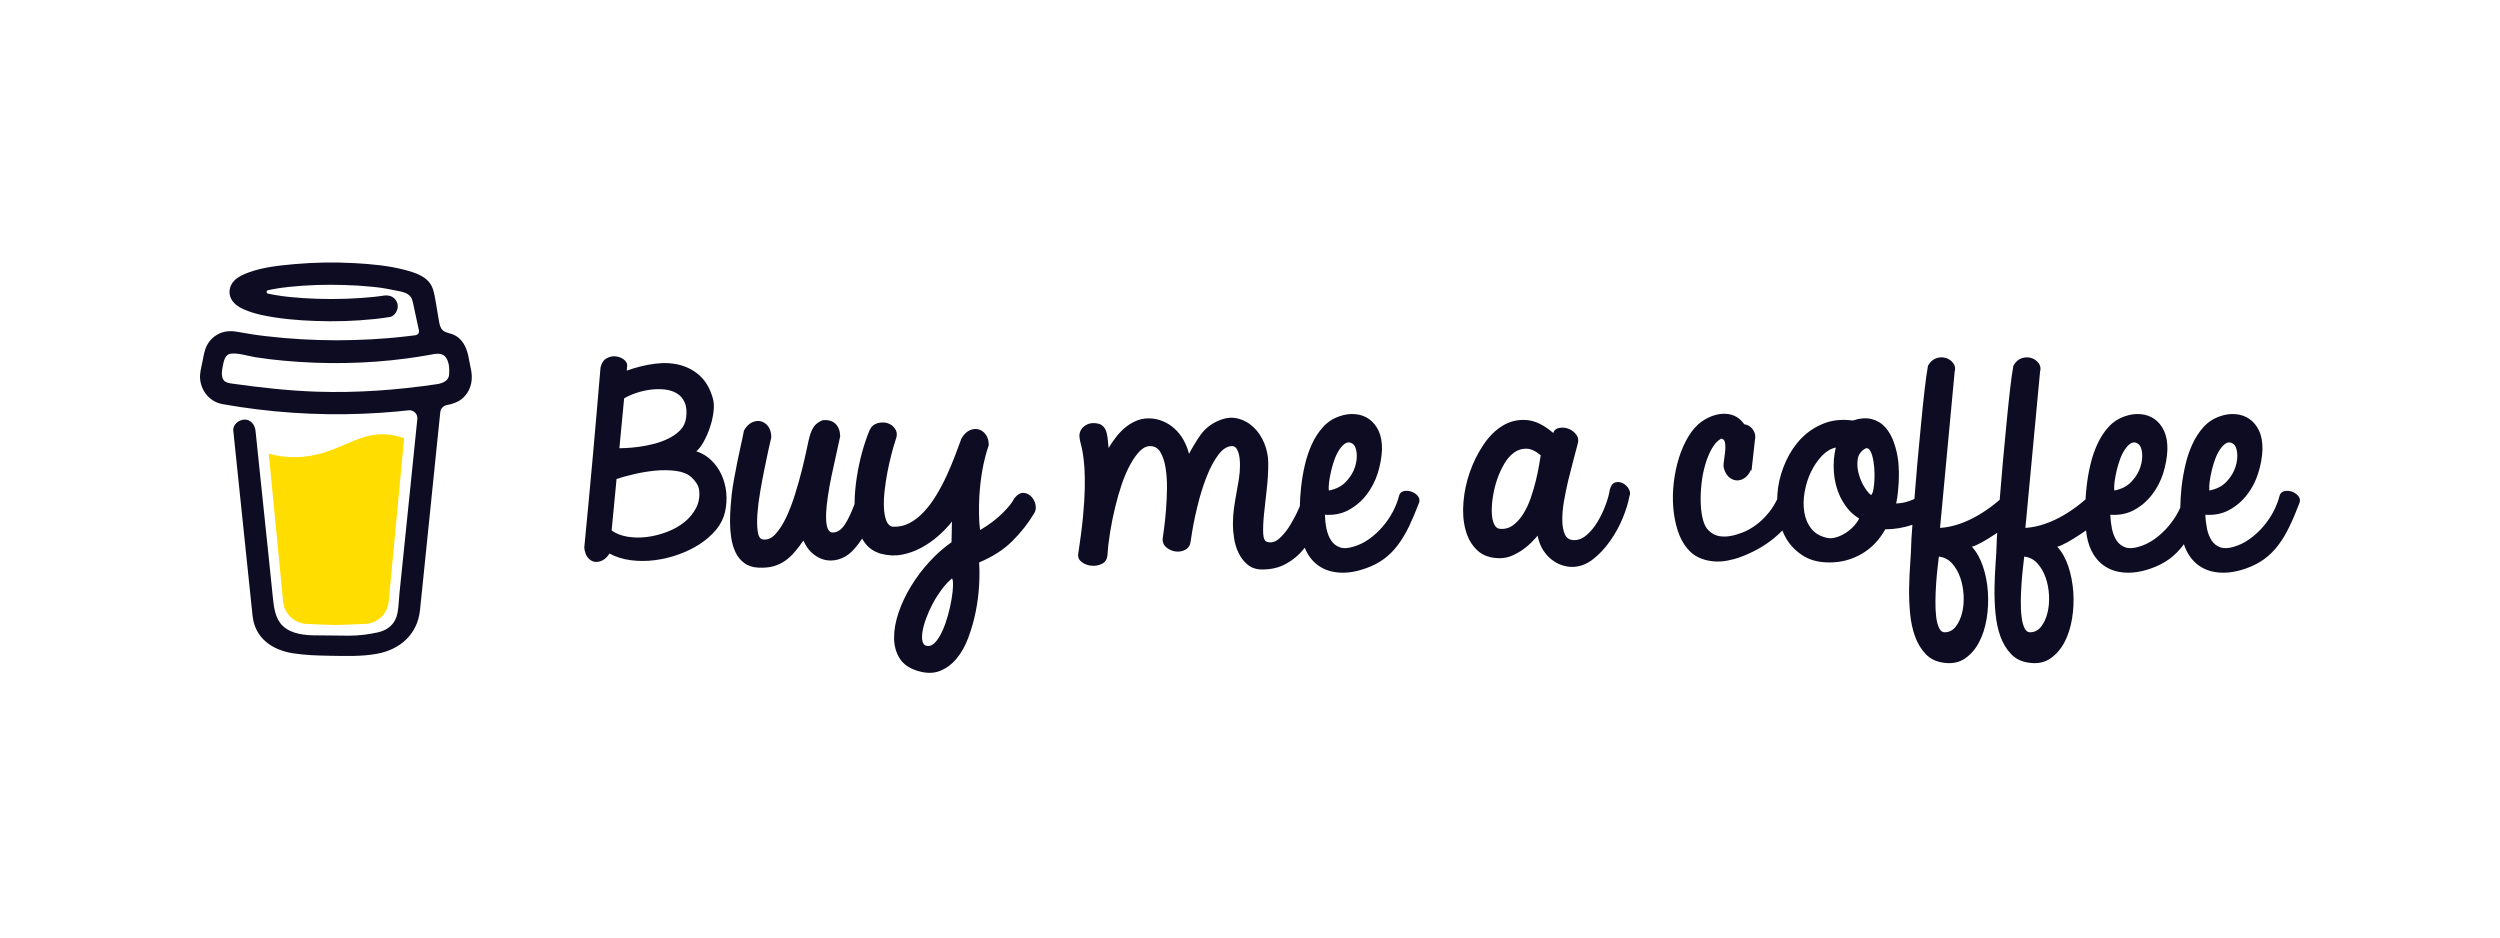 <?xml version="1.0" encoding="UTF-8"?>
<svg xmlns="http://www.w3.org/2000/svg" xmlns:xlink="http://www.w3.org/1999/xlink" width="200px" height="75px" viewBox="0 0 200 75" version="1.1">
<g id="surface1">
<rect x="0" y="0" width="200" height="75" style="fill:rgb(100%,100%,100%);fill-opacity:1;stroke:none;"/>
<path style=" stroke:none;fill-rule:evenodd;fill:rgb(5.098%,4.706%,13.725%);fill-opacity:1;" d="M 55.684 40.645 C 55.457 41.074 55.148 41.453 54.75 41.77 C 54.355 42.09 53.891 42.352 53.363 42.551 C 52.836 42.754 52.305 42.887 51.77 42.957 C 51.234 43.023 50.715 43.02 50.211 42.938 C 49.711 42.855 49.281 42.691 48.93 42.438 L 49.324 38.32 C 49.691 38.195 50.148 38.066 50.703 37.938 C 51.258 37.805 51.824 37.711 52.41 37.652 C 52.996 37.598 53.551 37.605 54.07 37.672 C 54.594 37.742 55.004 37.906 55.309 38.172 C 55.469 38.32 55.609 38.484 55.723 38.66 C 55.836 38.836 55.906 39.016 55.93 39.207 C 55.992 39.73 55.91 40.211 55.684 40.645 Z M 49.93 31.871 C 50.195 31.711 50.512 31.566 50.883 31.441 C 51.254 31.316 51.633 31.227 52.023 31.176 C 52.414 31.125 52.793 31.121 53.164 31.156 C 53.535 31.195 53.863 31.301 54.148 31.469 C 54.43 31.637 54.641 31.883 54.777 32.203 C 54.918 32.52 54.953 32.926 54.891 33.414 C 54.84 33.801 54.688 34.133 54.43 34.402 C 54.172 34.672 53.855 34.895 53.484 35.078 C 53.113 35.262 52.723 35.402 52.309 35.512 C 51.891 35.617 51.492 35.695 51.109 35.746 C 50.727 35.797 50.391 35.828 50.109 35.84 C 49.824 35.852 49.641 35.859 49.551 35.859 Z M 57.723 37.984 C 57.52 37.543 57.25 37.16 56.91 36.828 C 56.57 36.496 56.168 36.254 55.703 36.102 C 55.906 35.941 56.102 35.684 56.297 35.332 C 56.492 34.98 56.66 34.598 56.797 34.184 C 56.938 33.77 57.031 33.355 57.082 32.934 C 57.133 32.516 57.113 32.156 57.023 31.852 C 56.809 31.102 56.473 30.512 56.016 30.086 C 55.555 29.66 55.02 29.367 54.41 29.203 C 53.801 29.039 53.129 29.004 52.391 29.098 C 51.656 29.191 50.902 29.379 50.137 29.652 C 50.137 29.59 50.145 29.527 50.156 29.457 C 50.168 29.387 50.176 29.316 50.176 29.238 C 50.176 29.051 50.078 28.891 49.891 28.75 C 49.703 28.613 49.484 28.531 49.242 28.508 C 48.996 28.48 48.758 28.535 48.523 28.668 C 48.289 28.797 48.129 29.039 48.043 29.391 C 47.941 30.52 47.84 31.691 47.742 32.906 C 47.641 34.121 47.531 35.352 47.418 36.594 C 47.305 37.832 47.191 39.062 47.078 40.285 C 46.965 41.508 46.852 42.684 46.742 43.812 C 46.777 44.148 46.871 44.414 47.023 44.602 C 47.176 44.789 47.352 44.902 47.551 44.941 C 47.754 44.977 47.965 44.941 48.184 44.836 C 48.402 44.73 48.598 44.543 48.758 44.281 C 49.262 44.559 49.828 44.734 50.457 44.816 C 51.086 44.898 51.727 44.898 52.371 44.816 C 53.02 44.734 53.66 44.582 54.289 44.355 C 54.918 44.133 55.488 43.848 56.004 43.512 C 56.52 43.172 56.953 42.785 57.309 42.355 C 57.66 41.922 57.891 41.453 58.004 40.953 C 58.117 40.441 58.148 39.926 58.102 39.41 C 58.051 38.898 57.922 38.422 57.723 37.984 Z M 57.723 37.984 "/>
<path style=" stroke:none;fill-rule:evenodd;fill:rgb(5.098%,4.706%,13.725%);fill-opacity:1;" d="M 76.129 47.91 C 76.062 48.324 75.965 48.758 75.84 49.215 C 75.711 49.672 75.566 50.09 75.395 50.465 C 75.227 50.844 75.035 51.145 74.828 51.379 C 74.621 51.609 74.398 51.707 74.16 51.672 C 73.969 51.645 73.852 51.527 73.801 51.312 C 73.75 51.098 73.75 50.836 73.801 50.523 C 73.852 50.211 73.949 49.855 74.094 49.461 C 74.238 49.066 74.414 48.672 74.621 48.285 C 74.828 47.898 75.066 47.523 75.328 47.168 C 75.594 46.809 75.871 46.512 76.16 46.273 C 76.223 46.348 76.25 46.535 76.242 46.836 C 76.238 47.137 76.199 47.496 76.129 47.91 Z M 82.527 39.75 C 82.359 39.562 82.148 39.457 81.906 39.43 C 81.66 39.406 81.41 39.543 81.16 39.844 C 80.996 40.145 80.789 40.434 80.535 40.707 C 80.285 40.984 80.023 41.234 79.754 41.461 C 79.484 41.688 79.227 41.879 78.98 42.043 C 78.734 42.207 78.543 42.324 78.406 42.402 C 78.355 42 78.324 41.566 78.32 41.102 C 78.312 40.641 78.324 40.168 78.348 39.691 C 78.387 39.016 78.465 38.332 78.582 37.645 C 78.703 36.953 78.875 36.277 79.102 35.613 C 79.102 35.262 79.02 34.977 78.855 34.758 C 78.695 34.539 78.496 34.398 78.262 34.344 C 78.031 34.289 77.789 34.32 77.547 34.438 C 77.301 34.559 77.09 34.773 76.914 35.086 C 76.762 35.5 76.59 35.965 76.395 36.477 C 76.199 36.992 75.98 37.516 75.734 38.047 C 75.488 38.582 75.215 39.098 74.914 39.598 C 74.613 40.102 74.281 40.547 73.922 40.934 C 73.566 41.324 73.176 41.625 72.754 41.848 C 72.332 42.066 71.875 42.164 71.387 42.137 C 71.156 42.074 70.996 41.906 70.895 41.629 C 70.793 41.355 70.734 41.008 70.715 40.594 C 70.695 40.184 70.715 39.727 70.773 39.23 C 70.828 38.738 70.902 38.246 70.996 37.758 C 71.094 37.27 71.195 36.805 71.309 36.367 C 71.422 35.926 71.531 35.559 71.629 35.254 C 71.781 34.895 71.781 34.59 71.629 34.344 C 71.48 34.098 71.273 33.938 71.008 33.855 C 70.742 33.773 70.465 33.777 70.176 33.863 C 69.887 33.953 69.68 34.148 69.555 34.445 C 69.34 34.961 69.145 35.539 68.969 36.176 C 68.793 36.816 68.652 37.477 68.547 38.16 C 68.438 38.844 68.379 39.52 68.367 40.191 C 68.363 40.234 68.367 40.277 68.367 40.32 C 68.094 41.047 67.832 41.598 67.582 41.969 C 67.262 42.445 66.898 42.652 66.496 42.59 C 66.32 42.512 66.203 42.34 66.148 42.062 C 66.09 41.785 66.074 41.449 66.09 41.047 C 66.109 40.645 66.156 40.191 66.234 39.684 C 66.309 39.176 66.402 38.648 66.516 38.105 C 66.629 37.559 66.75 37.012 66.875 36.461 C 67 35.906 67.113 35.387 67.215 34.898 C 67.203 34.461 67.074 34.125 66.828 33.895 C 66.582 33.66 66.238 33.57 65.801 33.621 C 65.496 33.746 65.273 33.91 65.129 34.109 C 64.984 34.309 64.867 34.566 64.781 34.879 C 64.73 35.043 64.656 35.367 64.555 35.859 C 64.453 36.348 64.324 36.906 64.168 37.539 C 64.012 38.172 63.824 38.836 63.609 39.523 C 63.398 40.215 63.156 40.836 62.895 41.395 C 62.629 41.953 62.34 42.402 62.027 42.738 C 61.711 43.078 61.371 43.215 61.008 43.152 C 60.805 43.113 60.676 42.906 60.621 42.531 C 60.562 42.156 60.555 41.691 60.59 41.141 C 60.629 40.59 60.703 39.984 60.816 39.328 C 60.93 38.668 61.047 38.047 61.168 37.457 C 61.285 36.867 61.398 36.348 61.496 35.895 C 61.598 35.445 61.668 35.145 61.703 34.992 C 61.703 34.629 61.621 34.34 61.461 34.117 C 61.297 33.898 61.098 33.762 60.863 33.703 C 60.633 33.648 60.395 33.68 60.148 33.797 C 59.902 33.918 59.691 34.133 59.516 34.445 C 59.453 34.785 59.371 35.176 59.27 35.621 C 59.168 36.066 59.074 36.523 58.977 36.996 C 58.883 37.465 58.797 37.926 58.715 38.379 C 58.633 38.828 58.574 39.223 58.535 39.562 C 58.508 39.824 58.48 40.148 58.449 40.531 C 58.418 40.914 58.402 41.316 58.402 41.742 C 58.402 42.168 58.434 42.59 58.496 43.012 C 58.559 43.434 58.672 43.816 58.836 44.168 C 59 44.52 59.23 44.809 59.527 45.031 C 59.82 45.258 60.195 45.383 60.648 45.41 C 61.113 45.434 61.52 45.398 61.863 45.305 C 62.211 45.211 62.527 45.062 62.809 44.863 C 63.09 44.664 63.348 44.426 63.582 44.148 C 63.816 43.875 64.043 43.574 64.27 43.246 C 64.484 43.723 64.762 44.094 65.102 44.355 C 65.441 44.617 65.801 44.777 66.176 44.824 C 66.555 44.875 66.938 44.824 67.328 44.664 C 67.719 44.508 68.07 44.242 68.383 43.867 C 68.59 43.637 68.785 43.375 68.969 43.086 C 69.047 43.219 69.133 43.352 69.223 43.473 C 69.531 43.875 69.949 44.148 70.48 44.301 C 71.047 44.449 71.598 44.477 72.141 44.375 C 72.68 44.273 73.195 44.094 73.688 43.828 C 74.176 43.566 74.633 43.25 75.055 42.879 C 75.477 42.512 75.844 42.125 76.16 41.723 C 76.145 42.012 76.141 42.285 76.141 42.543 C 76.141 42.797 76.133 43.078 76.121 43.379 C 75.492 43.816 74.898 44.344 74.34 44.957 C 73.777 45.57 73.289 46.227 72.867 46.922 C 72.445 47.617 72.113 48.324 71.875 49.039 C 71.637 49.754 71.52 50.418 71.527 51.039 C 71.531 51.66 71.68 52.203 71.969 52.664 C 72.258 53.129 72.73 53.461 73.387 53.664 C 74.066 53.875 74.66 53.883 75.18 53.68 C 75.695 53.48 76.145 53.148 76.527 52.684 C 76.91 52.223 77.227 51.66 77.469 51.004 C 77.715 50.344 77.91 49.656 78.055 48.945 C 78.199 48.23 78.289 47.527 78.328 46.836 C 78.367 46.148 78.367 45.535 78.328 44.996 C 79.41 44.543 80.297 43.973 80.988 43.285 C 81.68 42.594 82.254 41.867 82.707 41.102 C 82.844 40.914 82.891 40.691 82.848 40.426 C 82.805 40.164 82.699 39.938 82.527 39.75 Z M 82.527 39.75 "/>
<path style=" stroke:none;fill-rule:evenodd;fill:rgb(5.098%,4.706%,13.725%);fill-opacity:1;" d="M 106.328 38.547 C 106.367 38.258 106.426 37.953 106.5 37.637 C 106.574 37.316 106.672 37.004 106.781 36.703 C 106.895 36.402 107.027 36.145 107.18 35.926 C 107.332 35.703 107.492 35.547 107.66 35.453 C 107.832 35.359 108.004 35.371 108.18 35.48 C 108.367 35.594 108.484 35.832 108.527 36.195 C 108.574 36.559 108.527 36.949 108.398 37.363 C 108.266 37.777 108.027 38.164 107.688 38.527 C 107.348 38.891 106.891 39.129 106.312 39.242 C 106.285 39.066 106.293 38.836 106.328 38.547 Z M 112.867 39.316 C 112.66 39.254 112.465 39.25 112.273 39.297 C 112.086 39.348 111.965 39.48 111.914 39.695 C 111.816 40.094 111.652 40.504 111.434 40.926 C 111.215 41.344 110.945 41.742 110.621 42.121 C 110.301 42.496 109.941 42.828 109.539 43.117 C 109.137 43.402 108.715 43.609 108.273 43.734 C 107.832 43.875 107.469 43.891 107.18 43.781 C 106.891 43.676 106.66 43.496 106.492 43.238 C 106.32 42.98 106.199 42.672 106.121 42.309 C 106.047 41.945 106.004 41.566 105.992 41.18 C 106.707 41.23 107.348 41.102 107.906 40.793 C 108.465 40.488 108.941 40.078 109.332 39.57 C 109.719 39.062 110.016 38.492 110.219 37.859 C 110.418 37.227 110.531 36.598 110.559 35.973 C 110.57 35.383 110.48 34.883 110.293 34.477 C 110.105 34.07 109.848 33.754 109.527 33.527 C 109.207 33.301 108.84 33.168 108.426 33.133 C 108.008 33.094 107.59 33.152 107.16 33.301 C 106.645 33.477 106.207 33.762 105.848 34.156 C 105.492 34.551 105.191 35.008 104.953 35.527 C 104.715 36.051 104.523 36.609 104.387 37.211 C 104.246 37.812 104.148 38.406 104.086 38.988 C 104.027 39.512 103.996 40.012 103.988 40.496 C 103.961 40.555 103.934 40.613 103.906 40.68 C 103.711 41.125 103.484 41.562 103.227 41.988 C 102.969 42.414 102.684 42.77 102.367 43.059 C 102.055 43.348 101.727 43.449 101.387 43.359 C 101.184 43.309 101.074 43.078 101.055 42.664 C 101.039 42.25 101.059 41.738 101.121 41.121 C 101.184 40.508 101.258 39.844 101.34 39.129 C 101.422 38.414 101.461 37.73 101.461 37.082 C 101.461 36.516 101.355 35.973 101.141 35.453 C 100.926 34.934 100.633 34.5 100.262 34.156 C 99.891 33.812 99.461 33.582 98.973 33.469 C 98.48 33.355 97.953 33.434 97.387 33.695 C 96.82 33.961 96.371 34.328 96.035 34.805 C 95.703 35.281 95.398 35.781 95.121 36.309 C 95.02 35.906 94.871 35.535 94.68 35.191 C 94.484 34.848 94.246 34.547 93.961 34.289 C 93.68 34.031 93.359 33.832 93.008 33.688 C 92.656 33.543 92.285 33.469 91.895 33.469 C 91.516 33.469 91.168 33.543 90.848 33.688 C 90.527 33.832 90.234 34.016 89.969 34.242 C 89.707 34.469 89.469 34.719 89.254 35.004 C 89.039 35.285 88.852 35.562 88.688 35.84 C 88.66 35.512 88.633 35.227 88.602 34.984 C 88.57 34.738 88.516 34.531 88.434 34.363 C 88.352 34.195 88.234 34.066 88.082 33.977 C 87.934 33.891 87.719 33.848 87.441 33.848 C 87.305 33.848 87.164 33.875 87.027 33.93 C 86.887 33.988 86.766 34.066 86.66 34.164 C 86.551 34.266 86.469 34.387 86.414 34.531 C 86.355 34.676 86.34 34.844 86.367 35.031 C 86.379 35.168 86.414 35.336 86.469 35.527 C 86.527 35.723 86.578 35.977 86.629 36.289 C 86.68 36.605 86.723 36.984 86.754 37.43 C 86.785 37.875 86.793 38.418 86.781 39.062 C 86.77 39.711 86.723 40.465 86.641 41.328 C 86.559 42.195 86.43 43.195 86.254 44.336 C 86.227 44.602 86.328 44.812 86.555 44.977 C 86.781 45.141 87.039 45.234 87.328 45.258 C 87.617 45.285 87.891 45.234 88.148 45.109 C 88.406 44.984 88.555 44.766 88.594 44.449 C 88.629 43.863 88.703 43.234 88.809 42.57 C 88.918 41.906 89.047 41.25 89.207 40.598 C 89.363 39.945 89.543 39.324 89.742 38.734 C 89.945 38.145 90.168 37.625 90.414 37.176 C 90.66 36.723 90.914 36.363 91.18 36.094 C 91.441 35.824 91.719 35.688 92.008 35.688 C 92.359 35.688 92.633 35.848 92.828 36.168 C 93.023 36.488 93.16 36.898 93.242 37.398 C 93.324 37.902 93.363 38.449 93.359 39.047 C 93.352 39.641 93.324 40.215 93.281 40.766 C 93.238 41.316 93.188 41.809 93.129 42.242 C 93.074 42.672 93.035 42.973 93.008 43.133 C 93.008 43.422 93.117 43.652 93.34 43.82 C 93.559 43.988 93.805 44.09 94.074 44.121 C 94.344 44.152 94.598 44.102 94.84 43.973 C 95.078 43.84 95.215 43.617 95.254 43.305 C 95.379 42.402 95.551 41.496 95.773 40.586 C 95.992 39.68 96.242 38.863 96.527 38.145 C 96.809 37.422 97.125 36.832 97.473 36.375 C 97.816 35.918 98.184 35.688 98.574 35.688 C 98.777 35.688 98.93 35.828 99.035 36.102 C 99.145 36.379 99.199 36.754 99.199 37.23 C 99.199 37.582 99.168 37.941 99.113 38.312 C 99.055 38.68 98.988 39.062 98.914 39.457 C 98.84 39.855 98.773 40.258 98.715 40.672 C 98.66 41.086 98.633 41.516 98.633 41.969 C 98.633 42.281 98.664 42.645 98.727 43.059 C 98.789 43.473 98.906 43.863 99.086 44.234 C 99.262 44.605 99.504 44.918 99.812 45.176 C 100.117 45.43 100.512 45.559 100.988 45.559 C 101.707 45.559 102.344 45.406 102.895 45.098 C 103.449 44.793 103.926 44.391 104.32 43.895 C 104.34 43.871 104.359 43.844 104.379 43.816 C 104.41 43.891 104.438 43.969 104.473 44.035 C 104.742 44.59 105.109 45.016 105.574 45.316 C 106.039 45.617 106.59 45.781 107.219 45.812 C 107.848 45.844 108.531 45.73 109.273 45.465 C 109.828 45.266 110.309 45.016 110.719 44.715 C 111.125 44.414 111.492 44.047 111.82 43.613 C 112.148 43.18 112.445 42.684 112.719 42.121 C 112.988 41.555 113.262 40.91 113.539 40.184 C 113.59 39.98 113.543 39.805 113.398 39.648 C 113.254 39.488 113.074 39.379 112.867 39.316 Z M 112.867 39.316 "/>
<path style=" stroke:none;fill-rule:evenodd;fill:rgb(5.098%,4.706%,13.725%);fill-opacity:1;" d="M 123.125 37.219 C 123.062 37.59 122.977 38 122.871 38.441 C 122.762 38.887 122.629 39.348 122.465 39.824 C 122.301 40.301 122.098 40.73 121.859 41.113 C 121.621 41.496 121.348 41.797 121.039 42.023 C 120.73 42.25 120.375 42.344 119.973 42.305 C 119.773 42.281 119.617 42.145 119.512 41.895 C 119.402 41.641 119.348 41.324 119.34 40.934 C 119.336 40.547 119.367 40.121 119.445 39.656 C 119.52 39.191 119.637 38.738 119.793 38.293 C 119.949 37.848 120.141 37.438 120.367 37.062 C 120.594 36.684 120.855 36.395 121.152 36.188 C 121.449 35.98 121.773 35.883 122.125 35.895 C 122.477 35.906 122.852 36.082 123.258 36.422 C 123.23 36.586 123.188 36.852 123.125 37.219 Z M 129.832 38.66 C 129.637 38.559 129.438 38.535 129.227 38.594 C 129.02 38.648 128.871 38.84 128.785 39.168 C 128.734 39.52 128.621 39.93 128.445 40.406 C 128.27 40.883 128.051 41.336 127.793 41.762 C 127.535 42.188 127.242 42.543 126.906 42.824 C 126.574 43.105 126.219 43.234 125.84 43.207 C 125.527 43.184 125.305 43.023 125.18 42.73 C 125.055 42.434 124.988 42.066 124.984 41.621 C 124.977 41.176 125.02 40.676 125.113 40.117 C 125.211 39.559 125.324 39.004 125.453 38.453 C 125.586 37.902 125.723 37.371 125.859 36.863 C 126 36.355 126.113 35.926 126.199 35.574 C 126.301 35.262 126.27 34.996 126.105 34.777 C 125.941 34.559 125.738 34.398 125.492 34.305 C 125.246 34.211 124.996 34.188 124.746 34.23 C 124.496 34.273 124.332 34.41 124.258 34.637 C 123.512 33.996 122.801 33.652 122.113 33.602 C 121.43 33.551 120.797 33.703 120.219 34.051 C 119.641 34.402 119.125 34.91 118.68 35.574 C 118.234 36.238 117.871 36.965 117.594 37.746 C 117.32 38.531 117.145 39.328 117.078 40.145 C 117.008 40.961 117.059 41.703 117.238 42.371 C 117.414 43.043 117.723 43.59 118.172 44.016 C 118.617 44.445 119.223 44.656 119.992 44.656 C 120.332 44.656 120.66 44.586 120.973 44.449 C 121.285 44.312 121.578 44.148 121.84 43.961 C 122.105 43.773 122.336 43.574 122.539 43.367 C 122.738 43.16 122.898 42.988 123.012 42.852 C 123.098 43.305 123.242 43.684 123.445 44 C 123.645 44.312 123.875 44.57 124.133 44.77 C 124.391 44.969 124.66 45.117 124.945 45.211 C 125.227 45.305 125.5 45.352 125.766 45.352 C 126.355 45.352 126.91 45.152 127.426 44.75 C 127.941 44.352 128.406 43.859 128.812 43.273 C 129.223 42.691 129.559 42.078 129.824 41.434 C 130.086 40.785 130.262 40.215 130.352 39.711 C 130.438 39.523 130.422 39.328 130.305 39.121 C 130.184 38.914 130.027 38.758 129.832 38.66 Z M 129.832 38.66 "/>
<path style=" stroke:none;fill-rule:evenodd;fill:rgb(5.098%,4.706%,13.725%);fill-opacity:1;" d="M 163.797 49.039 C 163.691 49.465 163.523 49.824 163.297 50.121 C 163.07 50.414 162.789 50.566 162.449 50.582 C 162.234 50.594 162.07 50.48 161.957 50.242 C 161.844 50.004 161.766 49.695 161.723 49.32 C 161.676 48.945 161.66 48.523 161.664 48.062 C 161.672 47.598 161.691 47.141 161.723 46.688 C 161.754 46.238 161.789 45.816 161.836 45.43 C 161.879 45.039 161.914 44.738 161.938 44.527 C 162.367 44.578 162.723 44.762 163.004 45.082 C 163.289 45.402 163.504 45.781 163.656 46.219 C 163.809 46.656 163.895 47.129 163.922 47.637 C 163.945 48.145 163.902 48.613 163.797 49.039 Z M 156.965 49.039 C 156.859 49.465 156.691 49.824 156.465 50.121 C 156.242 50.414 155.957 50.566 155.617 50.582 C 155.402 50.594 155.238 50.48 155.129 50.242 C 155.012 50.004 154.934 49.695 154.891 49.32 C 154.848 48.945 154.828 48.523 154.836 48.062 C 154.84 47.598 154.859 47.141 154.891 46.688 C 154.922 46.238 154.961 45.816 155.004 45.43 C 155.047 45.039 155.082 44.738 155.109 44.527 C 155.535 44.578 155.891 44.762 156.176 45.082 C 156.457 45.402 156.676 45.781 156.824 46.219 C 156.977 46.656 157.062 47.129 157.09 47.637 C 157.113 48.145 157.074 48.613 156.965 49.039 Z M 149.957 38.359 C 149.945 38.66 149.914 38.926 149.871 39.16 C 149.828 39.391 149.77 39.539 149.691 39.602 C 149.555 39.523 149.383 39.332 149.184 39.016 C 148.98 38.703 148.824 38.352 148.711 37.953 C 148.598 37.559 148.562 37.172 148.609 36.789 C 148.652 36.406 148.848 36.109 149.203 35.895 C 149.34 35.82 149.461 35.848 149.559 35.98 C 149.66 36.113 149.742 36.305 149.805 36.555 C 149.867 36.805 149.914 37.094 149.938 37.418 C 149.965 37.746 149.969 38.059 149.957 38.359 Z M 148.285 42.109 C 148.09 42.316 147.875 42.496 147.637 42.645 C 147.398 42.797 147.152 42.91 146.898 42.984 C 146.648 43.059 146.422 43.078 146.219 43.039 C 145.652 42.93 145.219 42.684 144.918 42.309 C 144.617 41.934 144.426 41.488 144.344 40.98 C 144.262 40.473 144.27 39.934 144.371 39.355 C 144.473 38.781 144.641 38.242 144.879 37.75 C 145.121 37.254 145.41 36.828 145.75 36.469 C 146.09 36.113 146.461 35.891 146.863 35.801 C 146.711 36.441 146.66 37.102 146.711 37.785 C 146.762 38.469 146.926 39.113 147.203 39.715 C 147.379 40.078 147.59 40.41 147.832 40.711 C 148.078 41.012 148.379 41.266 148.73 41.48 C 148.629 41.695 148.48 41.902 148.285 42.109 Z M 169.164 38.547 C 169.203 38.258 169.262 37.953 169.336 37.637 C 169.41 37.316 169.504 37.004 169.617 36.703 C 169.73 36.402 169.863 36.145 170.016 35.926 C 170.164 35.707 170.324 35.547 170.496 35.453 C 170.664 35.359 170.84 35.371 171.016 35.484 C 171.203 35.594 171.32 35.832 171.363 36.195 C 171.406 36.562 171.363 36.949 171.23 37.363 C 171.102 37.777 170.863 38.164 170.523 38.527 C 170.184 38.891 169.727 39.129 169.148 39.242 C 169.121 39.066 169.129 38.836 169.164 38.547 Z M 176.77 38.547 C 176.809 38.258 176.863 37.953 176.941 37.637 C 177.016 37.316 177.109 37.004 177.223 36.703 C 177.336 36.402 177.469 36.145 177.621 35.926 C 177.77 35.707 177.93 35.547 178.102 35.453 C 178.27 35.359 178.445 35.371 178.621 35.484 C 178.809 35.594 178.926 35.832 178.969 36.195 C 179.012 36.562 178.969 36.949 178.836 37.363 C 178.703 37.777 178.469 38.164 178.129 38.527 C 177.789 38.891 177.328 39.129 176.75 39.242 C 176.727 39.066 176.734 38.836 176.77 38.547 Z M 183.836 39.648 C 183.691 39.492 183.516 39.383 183.309 39.316 C 183.102 39.254 182.902 39.25 182.715 39.301 C 182.527 39.352 182.406 39.48 182.355 39.695 C 182.254 40.094 182.094 40.508 181.875 40.926 C 181.656 41.348 181.383 41.742 181.062 42.121 C 180.742 42.496 180.379 42.828 179.977 43.117 C 179.574 43.406 179.152 43.613 178.715 43.738 C 178.273 43.875 177.91 43.891 177.621 43.785 C 177.328 43.676 177.102 43.496 176.93 43.238 C 176.762 42.98 176.637 42.672 176.562 42.309 C 176.488 41.945 176.441 41.57 176.43 41.18 C 177.148 41.23 177.785 41.102 178.348 40.793 C 178.906 40.488 179.379 40.078 179.77 39.57 C 180.16 39.066 180.457 38.496 180.656 37.859 C 180.859 37.227 180.973 36.598 180.996 35.973 C 181.008 35.383 180.922 34.883 180.734 34.477 C 180.543 34.07 180.289 33.754 179.969 33.527 C 179.648 33.301 179.281 33.172 178.863 33.133 C 178.449 33.094 178.027 33.152 177.602 33.301 C 177.086 33.477 176.648 33.762 176.289 34.156 C 175.93 34.551 175.633 35.012 175.395 35.531 C 175.152 36.051 174.965 36.609 174.828 37.211 C 174.688 37.812 174.586 38.406 174.523 38.988 C 174.465 39.555 174.43 40.098 174.422 40.613 C 174.375 40.719 174.324 40.82 174.27 40.926 C 174.051 41.348 173.781 41.742 173.457 42.121 C 173.137 42.496 172.777 42.828 172.375 43.117 C 171.973 43.406 171.551 43.613 171.109 43.738 C 170.668 43.875 170.305 43.891 170.016 43.785 C 169.727 43.676 169.496 43.496 169.324 43.238 C 169.156 42.98 169.035 42.672 168.957 42.309 C 168.883 41.945 168.84 41.57 168.824 41.18 C 169.543 41.23 170.18 41.102 170.742 40.793 C 171.301 40.488 171.777 40.078 172.164 39.57 C 172.555 39.066 172.852 38.496 173.055 37.859 C 173.254 37.227 173.367 36.598 173.391 35.973 C 173.406 35.383 173.316 34.883 173.129 34.477 C 172.941 34.07 172.684 33.754 172.363 33.527 C 172.043 33.301 171.676 33.172 171.262 33.133 C 170.844 33.094 170.422 33.152 169.996 33.301 C 169.48 33.477 169.043 33.762 168.684 34.156 C 168.324 34.551 168.027 35.012 167.789 35.531 C 167.551 36.051 167.359 36.609 167.223 37.211 C 167.082 37.812 166.984 38.406 166.922 38.988 C 166.883 39.316 166.859 39.637 166.844 39.949 C 166.723 40.051 166.602 40.156 166.477 40.258 C 166.043 40.609 165.586 40.926 165.109 41.207 C 164.629 41.488 164.133 41.723 163.617 41.902 C 163.102 42.086 162.574 42.195 162.031 42.234 L 163.203 29.75 C 163.277 29.484 163.242 29.254 163.09 29.051 C 162.938 28.852 162.742 28.715 162.504 28.641 C 162.266 28.562 162.012 28.57 161.742 28.656 C 161.469 28.746 161.246 28.945 161.07 29.258 C 160.984 29.734 160.891 30.387 160.797 31.215 C 160.703 32.043 160.609 32.945 160.516 33.922 C 160.422 34.898 160.324 35.91 160.23 36.949 C 160.137 37.988 160.055 38.961 159.984 39.863 C 159.984 39.902 159.98 39.941 159.977 39.98 C 159.867 40.074 159.762 40.168 159.645 40.258 C 159.211 40.609 158.758 40.926 158.277 41.207 C 157.801 41.488 157.305 41.723 156.789 41.902 C 156.273 42.086 155.742 42.195 155.203 42.234 L 156.371 29.75 C 156.449 29.484 156.41 29.254 156.258 29.051 C 156.109 28.852 155.914 28.715 155.676 28.641 C 155.434 28.562 155.18 28.57 154.91 28.656 C 154.641 28.746 154.414 28.945 154.238 29.258 C 154.152 29.734 154.059 30.387 153.965 31.215 C 153.871 32.043 153.777 32.945 153.684 33.922 C 153.59 34.898 153.496 35.91 153.398 36.949 C 153.305 37.988 153.223 38.961 153.156 39.863 C 153.152 39.883 153.152 39.898 153.152 39.918 C 152.953 40.008 152.738 40.086 152.504 40.156 C 152.266 40.223 151.996 40.266 151.691 40.277 C 151.742 40.051 151.785 39.801 151.816 39.523 C 151.848 39.25 151.871 38.961 151.891 38.66 C 151.91 38.359 151.914 38.059 151.91 37.758 C 151.902 37.457 151.887 37.18 151.863 36.93 C 151.801 36.391 151.684 35.879 151.512 35.398 C 151.344 34.914 151.113 34.512 150.824 34.184 C 150.535 33.859 150.172 33.641 149.738 33.527 C 149.305 33.414 148.801 33.453 148.219 33.641 C 147.363 33.527 146.594 33.605 145.91 33.875 C 145.223 34.145 144.629 34.535 144.125 35.051 C 143.621 35.562 143.211 36.168 142.891 36.863 C 142.57 37.559 142.355 38.273 142.246 39.008 C 142.203 39.32 142.18 39.629 142.176 39.938 C 141.98 40.336 141.766 40.68 141.531 40.973 C 141.199 41.387 140.852 41.727 140.492 41.988 C 140.137 42.25 139.781 42.453 139.426 42.59 C 139.074 42.727 138.762 42.82 138.484 42.871 C 138.156 42.934 137.844 42.941 137.539 42.891 C 137.238 42.84 136.961 42.695 136.711 42.457 C 136.508 42.281 136.355 42 136.246 41.613 C 136.141 41.223 136.078 40.781 136.059 40.285 C 136.039 39.793 136.059 39.273 136.117 38.734 C 136.172 38.195 136.27 37.688 136.41 37.203 C 136.547 36.719 136.723 36.289 136.938 35.906 C 137.148 35.523 137.402 35.25 137.691 35.09 C 137.855 35.113 137.957 35.211 137.992 35.379 C 138.031 35.547 138.039 35.75 138.023 35.98 C 138.004 36.215 137.973 36.449 137.938 36.695 C 137.898 36.941 137.879 37.145 137.879 37.305 C 137.941 37.645 138.066 37.906 138.246 38.098 C 138.43 38.285 138.637 38.395 138.863 38.426 C 139.09 38.457 139.312 38.402 139.531 38.266 C 139.75 38.129 139.93 37.906 140.07 37.605 C 140.082 37.621 140.102 37.625 140.125 37.625 L 140.391 35.238 C 140.465 34.914 140.414 34.625 140.238 34.375 C 140.062 34.121 139.828 33.977 139.539 33.941 C 139.176 33.414 138.684 33.137 138.059 33.105 C 137.438 33.074 136.797 33.277 136.145 33.715 C 135.742 34.004 135.387 34.402 135.078 34.91 C 134.77 35.418 134.52 35.98 134.324 36.602 C 134.129 37.223 133.988 37.879 133.906 38.566 C 133.824 39.254 133.809 39.926 133.859 40.578 C 133.91 41.23 134.027 41.844 134.211 42.422 C 134.391 42.996 134.648 43.48 134.973 43.867 C 135.25 44.207 135.566 44.453 135.918 44.609 C 136.27 44.77 136.637 44.863 137.023 44.902 C 137.406 44.941 137.785 44.926 138.164 44.855 C 138.539 44.785 138.898 44.691 139.238 44.562 C 139.68 44.402 140.133 44.195 140.598 43.945 C 141.062 43.691 141.508 43.391 141.938 43.039 C 142.16 42.855 142.379 42.656 142.59 42.438 C 142.684 42.676 142.789 42.902 142.918 43.117 C 143.258 43.68 143.719 44.137 144.297 44.488 C 144.875 44.84 145.586 45.008 146.43 44.996 C 147.336 44.984 148.172 44.754 148.938 44.309 C 149.703 43.867 150.336 43.211 150.824 42.344 C 151.559 42.344 152.281 42.223 152.992 41.984 C 152.988 42.062 152.98 42.141 152.977 42.215 C 152.926 42.879 152.898 43.328 152.898 43.566 C 152.887 43.98 152.859 44.492 152.816 45.098 C 152.773 45.707 152.742 46.348 152.73 47.016 C 152.719 47.688 152.742 48.363 152.805 49.047 C 152.867 49.73 153 50.352 153.203 50.91 C 153.402 51.469 153.691 51.941 154.059 52.328 C 154.43 52.719 154.918 52.949 155.523 53.023 C 156.164 53.113 156.719 53 157.184 52.688 C 157.648 52.371 158.027 51.945 158.316 51.398 C 158.605 50.852 158.809 50.223 158.93 49.508 C 159.047 48.793 159.082 48.078 159.031 47.355 C 158.984 46.637 158.852 45.957 158.637 45.316 C 158.422 44.676 158.129 44.148 157.75 43.738 C 157.977 43.676 158.246 43.555 158.562 43.379 C 158.875 43.203 159.199 43.008 159.531 42.785 C 159.613 42.734 159.695 42.676 159.777 42.621 C 159.746 43.066 159.73 43.383 159.73 43.566 C 159.719 43.98 159.691 44.492 159.645 45.098 C 159.602 45.707 159.574 46.348 159.562 47.016 C 159.551 47.688 159.574 48.363 159.637 49.047 C 159.699 49.73 159.832 50.352 160.031 50.91 C 160.234 51.469 160.52 51.941 160.891 52.328 C 161.262 52.719 161.75 52.949 162.355 53.023 C 162.996 53.113 163.551 53 164.016 52.688 C 164.48 52.371 164.855 51.945 165.148 51.398 C 165.438 50.852 165.641 50.223 165.762 49.508 C 165.879 48.793 165.914 48.078 165.863 47.355 C 165.812 46.637 165.68 45.957 165.469 45.316 C 165.254 44.676 164.957 44.148 164.582 43.738 C 164.809 43.676 165.078 43.555 165.391 43.379 C 165.707 43.203 166.031 43.008 166.363 42.785 C 166.535 42.672 166.711 42.555 166.883 42.434 C 166.945 43.047 167.086 43.586 167.309 44.039 C 167.578 44.59 167.945 45.016 168.41 45.316 C 168.875 45.617 169.422 45.781 170.055 45.812 C 170.68 45.844 171.367 45.73 172.109 45.465 C 172.664 45.266 173.145 45.016 173.555 44.715 C 173.961 44.414 174.328 44.047 174.656 43.613 C 174.676 43.59 174.695 43.562 174.711 43.535 C 174.77 43.711 174.836 43.883 174.91 44.039 C 175.184 44.59 175.551 45.016 176.016 45.316 C 176.48 45.617 177.027 45.781 177.656 45.812 C 178.285 45.844 178.973 45.73 179.715 45.465 C 180.266 45.266 180.75 45.016 181.156 44.715 C 181.566 44.414 181.934 44.047 182.262 43.613 C 182.59 43.184 182.887 42.684 183.156 42.121 C 183.43 41.555 183.703 40.91 183.977 40.184 C 184.027 39.984 183.98 39.805 183.836 39.648 Z M 183.836 39.648 "/>
<path style=" stroke:none;fill-rule:nonzero;fill:rgb(5.098%,4.706%,13.333%);fill-opacity:1;" d="M 35.473 28.324 L 35.449 28.309 L 35.402 28.297 C 35.422 28.312 35.445 28.32 35.473 28.324 Z M 35.473 28.324 "/>
<path style=" stroke:none;fill-rule:nonzero;fill:rgb(5.098%,4.706%,13.333%);fill-opacity:1;" d="M 35.785 30.57 L 35.762 30.578 Z M 35.785 30.57 "/>
<path style=" stroke:none;fill-rule:nonzero;fill:rgb(5.098%,4.706%,13.333%);fill-opacity:1;" d="M 35.48 28.32 C 35.477 28.32 35.477 28.32 35.473 28.316 C 35.473 28.32 35.473 28.32 35.473 28.324 C 35.477 28.324 35.477 28.32 35.48 28.32 Z M 35.48 28.32 "/>
<path style=" stroke:none;fill-rule:nonzero;fill:rgb(5.098%,4.706%,13.333%);fill-opacity:1;" d="M 35.473 28.324 L 35.477 28.324 L 35.477 28.32 Z M 35.473 28.324 "/>
<path style=" stroke:none;fill-rule:nonzero;fill:rgb(5.098%,4.706%,13.333%);fill-opacity:1;" d="M 35.766 30.566 L 35.805 30.547 L 35.816 30.539 L 35.828 30.527 C 35.805 30.535 35.785 30.551 35.766 30.566 Z M 35.766 30.566 "/>
<path style=" stroke:none;fill-rule:nonzero;fill:rgb(5.098%,4.706%,13.333%);fill-opacity:1;" d="M 35.535 28.371 L 35.5 28.34 L 35.477 28.324 C 35.488 28.348 35.512 28.363 35.535 28.371 Z M 35.535 28.371 "/>
<path style=" stroke:none;fill-rule:nonzero;fill:rgb(5.098%,4.706%,13.333%);fill-opacity:1;" d="M 26.586 50.195 C 26.555 50.207 26.531 50.227 26.512 50.254 L 26.535 50.238 C 26.551 50.223 26.57 50.207 26.586 50.195 Z M 26.586 50.195 "/>
<path style=" stroke:none;fill-rule:nonzero;fill:rgb(5.098%,4.706%,13.333%);fill-opacity:1;" d="M 31.781 49.172 C 31.781 49.141 31.766 49.148 31.77 49.262 C 31.77 49.254 31.773 49.242 31.777 49.234 C 31.777 49.215 31.781 49.195 31.781 49.172 Z M 31.781 49.172 "/>
<path style=" stroke:none;fill-rule:nonzero;fill:rgb(5.098%,4.706%,13.333%);fill-opacity:1;" d="M 31.242 50.195 C 31.215 50.207 31.188 50.227 31.168 50.254 L 31.191 50.238 C 31.207 50.223 31.23 50.207 31.242 50.195 Z M 31.242 50.195 "/>
<path style=" stroke:none;fill-rule:nonzero;fill:rgb(5.098%,4.706%,13.333%);fill-opacity:1;" d="M 22.926 50.438 C 22.902 50.422 22.875 50.406 22.848 50.402 C 22.871 50.414 22.895 50.426 22.91 50.434 Z M 22.926 50.438 "/>
<path style=" stroke:none;fill-rule:nonzero;fill:rgb(5.098%,4.706%,13.333%);fill-opacity:1;" d="M 22.102 49.648 C 22.098 49.617 22.086 49.586 22.07 49.555 C 22.082 49.586 22.09 49.617 22.098 49.648 Z M 22.102 49.648 "/>
<path style=" stroke:none;fill-rule:nonzero;fill:rgb(100%,86.667%,0%);fill-opacity:1;" d="M 27.633 35.543 C 26.504 36.027 25.219 36.574 23.555 36.574 C 22.859 36.574 22.168 36.48 21.5 36.293 L 22.648 48.102 C 22.688 48.594 22.914 49.055 23.277 49.391 C 23.645 49.727 24.121 49.914 24.613 49.914 C 24.613 49.914 26.246 49.996 26.789 49.996 C 27.375 49.996 29.133 49.914 29.133 49.914 C 29.629 49.914 30.105 49.727 30.469 49.391 C 30.832 49.055 31.059 48.594 31.098 48.102 L 32.332 35.051 C 31.781 34.863 31.223 34.738 30.598 34.738 C 29.516 34.738 28.641 35.109 27.633 35.543 Z M 27.633 35.543 "/>
<path style=" stroke:none;fill-rule:nonzero;fill:rgb(5.098%,4.706%,13.333%);fill-opacity:1;" d="M 17.938 30.504 L 17.957 30.523 L 17.969 30.531 C 17.957 30.52 17.949 30.512 17.938 30.504 Z M 17.938 30.504 "/>
<path style=" stroke:none;fill-rule:nonzero;fill:rgb(5.098%,4.706%,13.333%);fill-opacity:1;" d="M 37.648 29.414 L 37.477 28.539 C 37.32 27.758 36.969 27.016 36.164 26.73 C 35.906 26.641 35.613 26.602 35.414 26.414 C 35.219 26.227 35.16 25.938 35.113 25.664 C 35.027 25.172 34.949 24.672 34.863 24.18 C 34.785 23.754 34.727 23.273 34.531 22.883 C 34.277 22.359 33.75 22.055 33.227 21.852 C 32.957 21.75 32.684 21.664 32.406 21.598 C 31.094 21.25 29.719 21.125 28.371 21.051 C 26.754 20.961 25.133 20.988 23.516 21.133 C 22.316 21.242 21.051 21.375 19.91 21.789 C 19.492 21.941 19.062 22.125 18.746 22.445 C 18.355 22.84 18.23 23.453 18.516 23.949 C 18.715 24.297 19.059 24.547 19.422 24.711 C 19.895 24.922 20.387 25.082 20.895 25.191 C 22.305 25.5 23.766 25.625 25.207 25.676 C 26.801 25.738 28.402 25.688 29.992 25.52 C 30.383 25.477 30.777 25.426 31.168 25.363 C 31.629 25.293 31.926 24.691 31.789 24.27 C 31.625 23.77 31.191 23.574 30.695 23.648 C 30.621 23.66 30.551 23.672 30.477 23.68 L 30.426 23.688 C 30.258 23.711 30.09 23.73 29.922 23.75 C 29.578 23.785 29.23 23.816 28.883 23.84 C 28.105 23.895 27.324 23.918 26.543 23.922 C 25.777 23.922 25.012 23.898 24.246 23.848 C 23.895 23.824 23.547 23.797 23.199 23.762 C 23.043 23.746 22.887 23.727 22.727 23.707 L 22.578 23.688 L 22.547 23.684 L 22.391 23.66 C 22.07 23.613 21.754 23.559 21.441 23.492 C 21.41 23.484 21.379 23.469 21.359 23.441 C 21.34 23.418 21.328 23.387 21.328 23.352 C 21.328 23.32 21.34 23.289 21.359 23.262 C 21.379 23.238 21.41 23.219 21.441 23.215 L 21.445 23.215 C 21.719 23.156 21.992 23.105 22.27 23.062 C 22.359 23.047 22.453 23.035 22.543 23.02 L 22.547 23.02 C 22.719 23.008 22.891 22.977 23.062 22.957 C 24.555 22.801 26.059 22.75 27.559 22.801 C 28.285 22.82 29.012 22.863 29.738 22.938 C 29.895 22.953 30.047 22.969 30.203 22.988 C 30.262 22.996 30.32 23.004 30.383 23.012 L 30.504 23.027 C 30.852 23.082 31.203 23.145 31.547 23.219 C 32.062 23.332 32.723 23.367 32.953 23.93 C 33.023 24.109 33.059 24.309 33.098 24.496 L 33.148 24.734 C 33.148 24.738 33.152 24.742 33.152 24.75 C 33.273 25.312 33.395 25.879 33.516 26.441 C 33.523 26.484 33.523 26.527 33.516 26.57 C 33.508 26.609 33.492 26.648 33.465 26.684 C 33.441 26.719 33.41 26.75 33.375 26.773 C 33.336 26.793 33.297 26.809 33.254 26.816 L 33.25 26.816 L 33.176 26.824 L 33.105 26.836 C 32.871 26.863 32.641 26.895 32.406 26.918 C 31.949 26.973 31.488 27.016 31.031 27.055 C 30.117 27.129 29.203 27.18 28.285 27.203 C 27.816 27.215 27.352 27.223 26.883 27.223 C 25.023 27.219 23.168 27.113 21.32 26.898 C 21.121 26.875 20.922 26.848 20.723 26.824 C 20.875 26.844 20.609 26.809 20.555 26.801 C 20.426 26.781 20.301 26.766 20.172 26.746 C 19.746 26.68 19.324 26.602 18.898 26.531 C 18.383 26.449 17.891 26.492 17.426 26.746 C 17.043 26.953 16.734 27.273 16.539 27.664 C 16.336 28.078 16.277 28.531 16.188 28.977 C 16.098 29.422 15.957 29.902 16.012 30.359 C 16.125 31.348 16.816 32.152 17.809 32.332 C 18.746 32.5 19.684 32.637 20.625 32.754 C 24.328 33.207 28.066 33.262 31.781 32.918 C 32.082 32.887 32.387 32.855 32.688 32.824 C 32.781 32.812 32.875 32.824 32.965 32.855 C 33.055 32.887 33.137 32.938 33.203 33.004 C 33.27 33.07 33.324 33.152 33.355 33.242 C 33.387 33.332 33.398 33.426 33.387 33.52 L 33.293 34.434 C 33.105 36.281 32.914 38.129 32.727 39.973 C 32.527 41.914 32.328 43.852 32.129 45.789 C 32.074 46.336 32.016 46.883 31.961 47.43 C 31.906 47.965 31.898 48.52 31.797 49.051 C 31.637 49.887 31.07 50.398 30.246 50.586 C 29.488 50.758 28.715 50.848 27.941 50.855 C 27.082 50.859 26.223 50.824 25.363 50.828 C 24.445 50.832 23.324 50.746 22.613 50.066 C 21.992 49.465 21.906 48.527 21.82 47.715 C 21.711 46.641 21.598 45.566 21.488 44.492 L 20.863 38.516 L 20.461 34.648 C 20.453 34.586 20.449 34.523 20.441 34.457 C 20.395 33.996 20.066 33.547 19.551 33.566 C 19.109 33.586 18.609 33.961 18.664 34.457 L 18.961 37.324 L 19.578 43.254 C 19.754 44.938 19.93 46.621 20.105 48.305 C 20.141 48.629 20.172 48.953 20.207 49.273 C 20.398 51.039 21.746 51.988 23.414 52.258 C 24.387 52.414 25.387 52.445 26.375 52.461 C 27.641 52.48 28.922 52.531 30.168 52.301 C 32.016 51.961 33.402 50.73 33.598 48.816 C 33.656 48.266 33.711 47.711 33.77 47.16 C 33.957 45.332 34.145 43.504 34.332 41.676 L 34.941 35.707 L 35.223 32.969 C 35.238 32.832 35.293 32.707 35.387 32.605 C 35.48 32.504 35.602 32.438 35.734 32.41 C 36.262 32.309 36.77 32.133 37.145 31.73 C 37.742 31.09 37.859 30.254 37.648 29.414 Z M 17.781 30.004 C 17.789 30 17.777 30.07 17.77 30.102 C 17.77 30.055 17.77 30.012 17.781 30.004 Z M 17.836 30.402 C 17.84 30.398 17.852 30.414 17.863 30.434 C 17.844 30.418 17.832 30.402 17.832 30.402 Z M 17.883 30.469 C 17.902 30.5 17.914 30.52 17.883 30.469 Z M 17.984 30.551 L 17.988 30.551 C 17.988 30.551 17.992 30.555 17.996 30.559 C 17.992 30.555 17.988 30.551 17.984 30.551 Z M 35.711 30.426 C 35.52 30.605 35.234 30.691 34.953 30.734 C 31.785 31.203 28.57 31.441 25.367 31.336 C 23.074 31.258 20.809 31.004 18.539 30.684 C 18.316 30.652 18.074 30.609 17.922 30.445 C 17.633 30.137 17.777 29.516 17.852 29.141 C 17.918 28.801 18.051 28.344 18.457 28.293 C 19.094 28.219 19.832 28.488 20.461 28.582 C 21.215 28.699 21.977 28.793 22.738 28.859 C 25.992 29.156 29.301 29.109 32.539 28.676 C 33.129 28.598 33.719 28.504 34.305 28.402 C 34.824 28.309 35.402 28.133 35.719 28.672 C 35.938 29.039 35.965 29.535 35.93 29.949 C 35.922 30.133 35.844 30.301 35.711 30.426 Z M 35.711 30.426 "/>
</g>
</svg>
